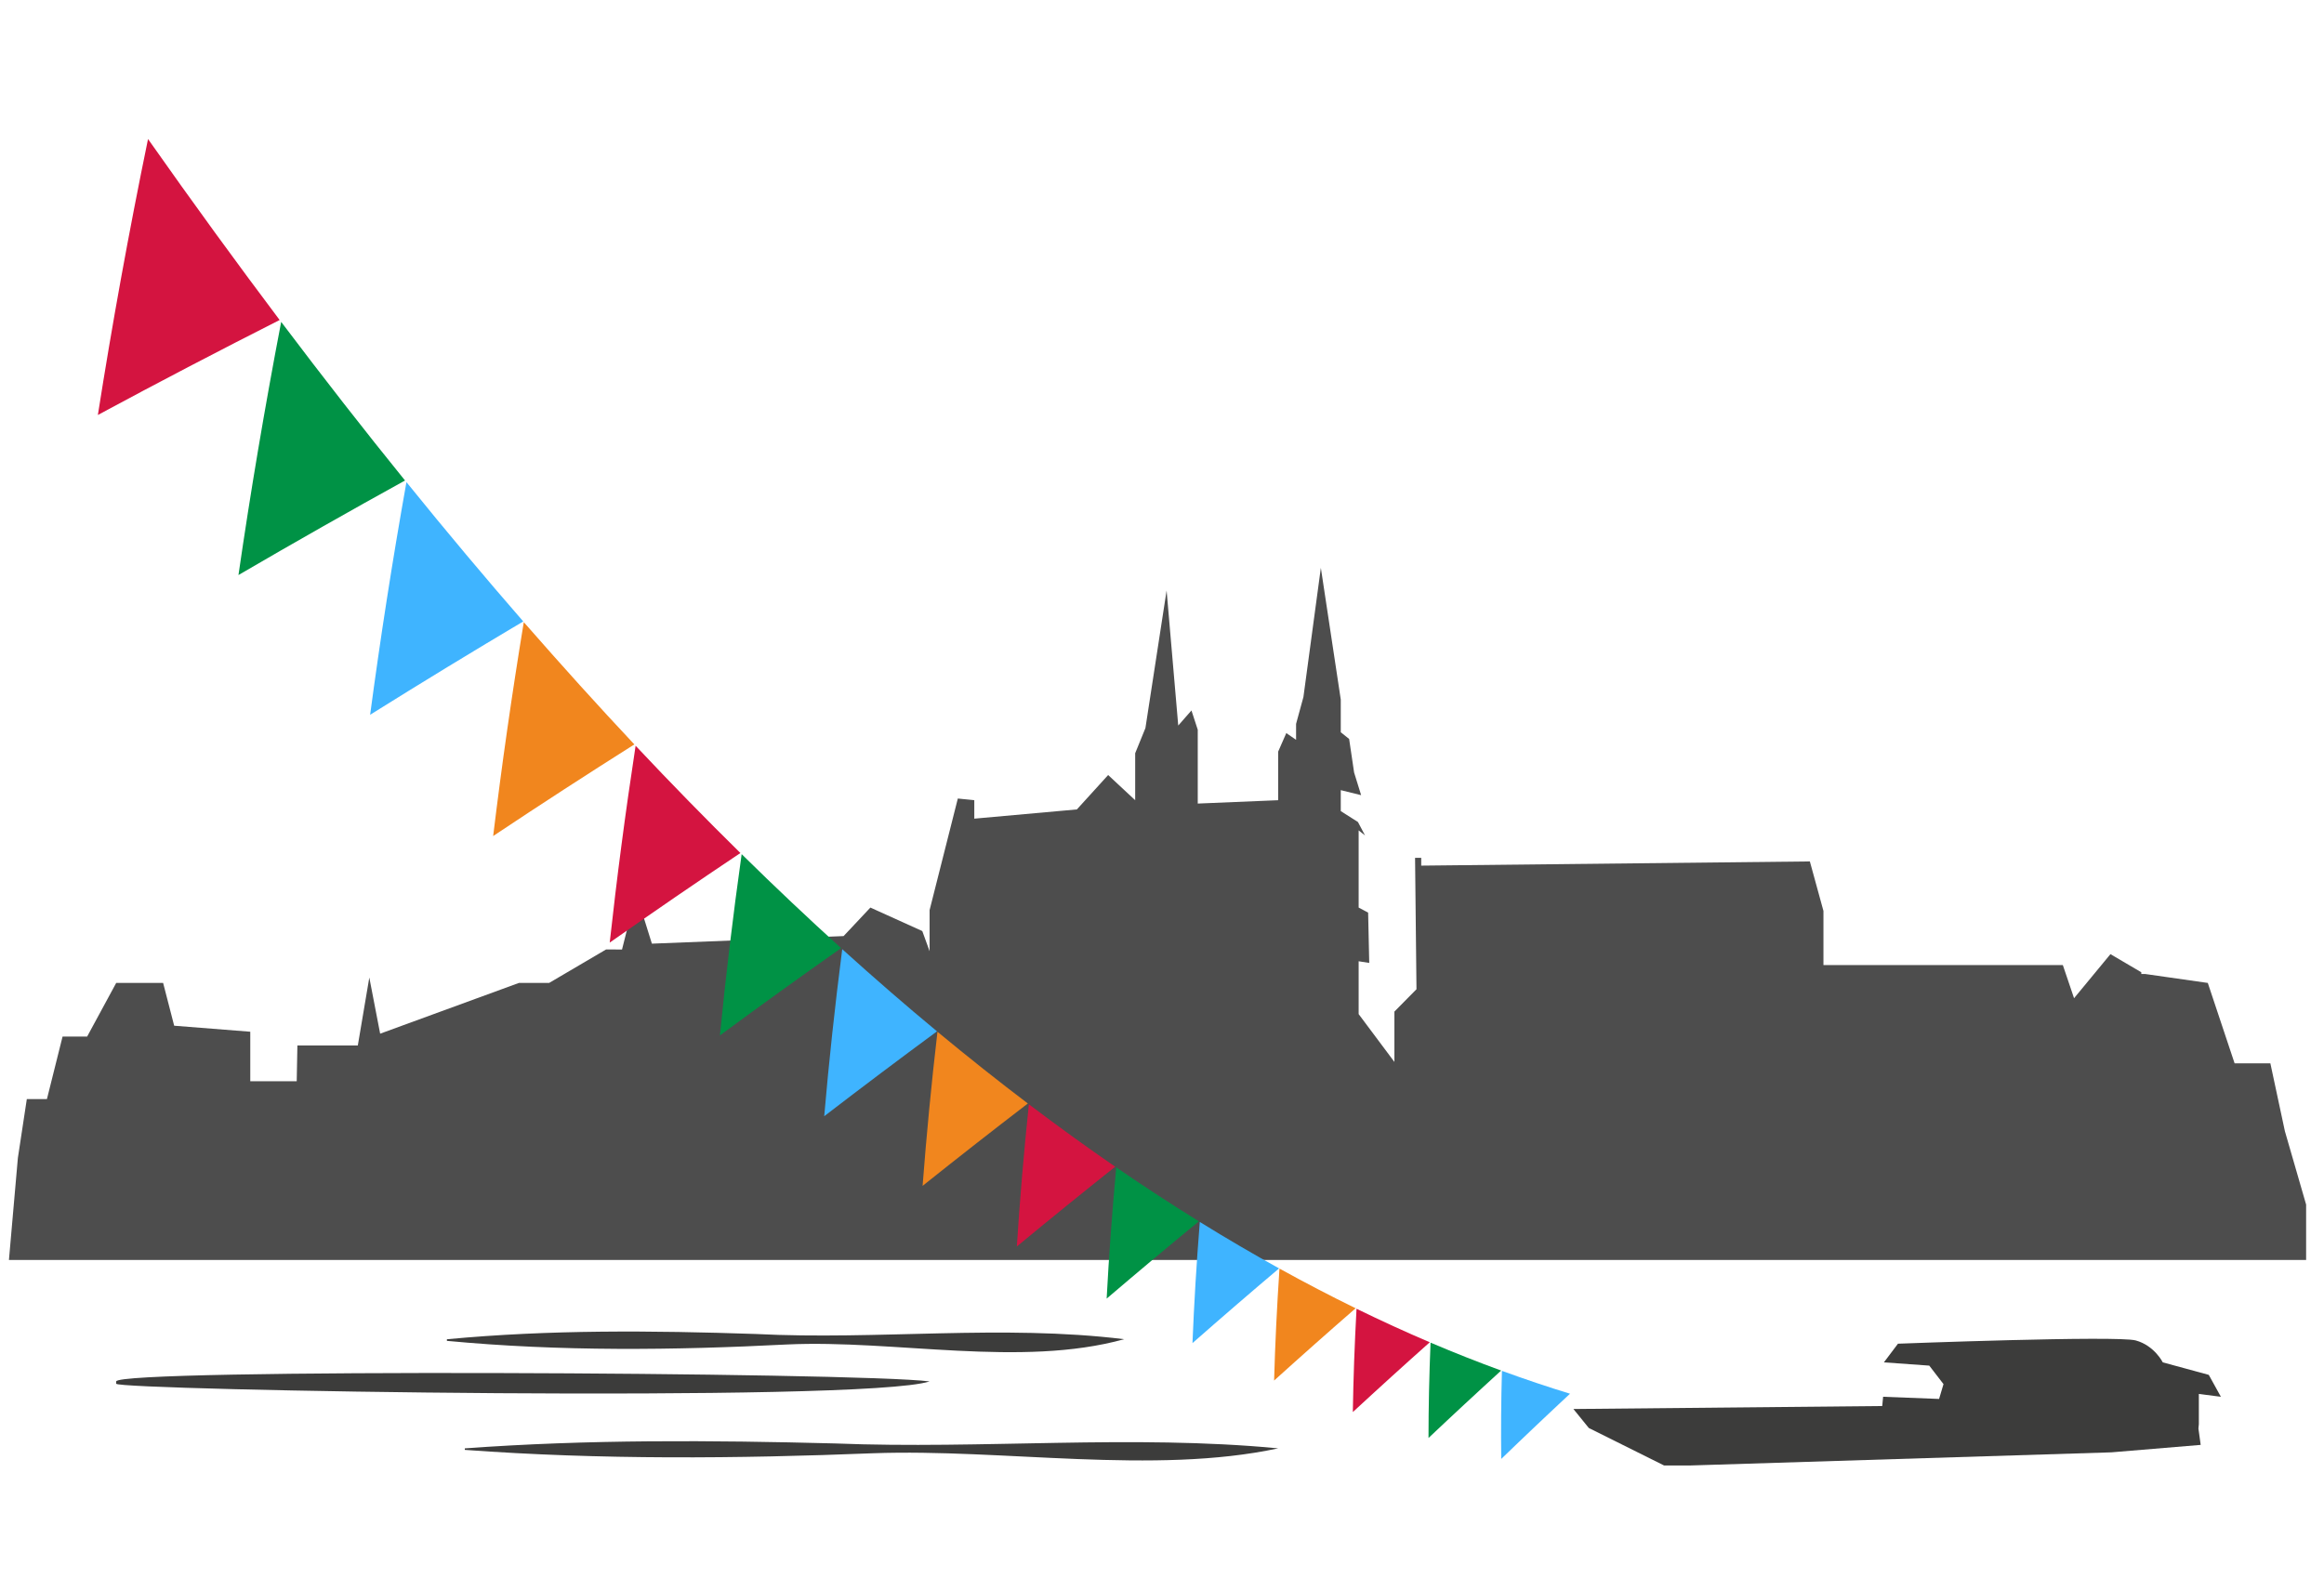 <?xml version="1.0" encoding="utf-8"?>
<!-- Generator: Adobe Illustrator 16.0.0, SVG Export Plug-In . SVG Version: 6.00 Build 0)  -->
<!DOCTYPE svg PUBLIC "-//W3C//DTD SVG 1.1//EN" "http://www.w3.org/Graphics/SVG/1.1/DTD/svg11.dtd">
<svg version="1.1" xmlns="http://www.w3.org/2000/svg" xmlns:xlink="http://www.w3.org/1999/xlink" x="0px" y="0px" width="260px"
	 height="178px" viewBox="0 0 260 178" style="enable-background:new 0 0 260 178;" xml:space="preserve">
<g id="Layer_2">
</g>
<g id="Layer_1">
	<path style="fill:#3C3C3B;" d="M189.113,164l47.104-1.47l9.987-0.833l-0.252-1.828l0.047-0.496v-3.377l2.465,0.317l-1.355-2.452
		l-5.146-1.4c0,0-0.936-1.88-3.022-2.452c-2.088-0.573-26.603,0.364-26.603,0.364l-1.575,2.088l5.075,0.365l1.593,2.071
		l-0.494,1.658l-6.261-0.242l-0.098,1.035l-34.551,0.334l1.723,2.124l8.416,4.193H189.113z"/>
	<polygon style="fill:#4D4D4D;" points="255.625,126.593 254,119 250,119 247,110 240,109 239.562,109 239.558,108.805 
		236.109,106.777 232.037,111.71 230.782,108 204,108 204,101.942 202.48,96.402 159,96.872 159,96 158.312,96 158.47,110.705 
		156,113.206 156,118.84 152,113.487 152,107.574 153.185,107.762 153.061,102.129 152,101.565 152,92.93 152.715,93.492 
		151.92,91.99 150,90.77 150,88.424 152.278,88.986 151.492,86.451 150.936,82.697 150,81.945 150,78.286 147.772,63.547 
		145.822,78.003 145,81.008 145,82.792 143.906,82.039 143,84.105 143,89.551 134,89.926 134,81.665 133.296,79.506 131.817,81.195 
		130.515,66.081 128.146,81.477 127,84.293 127,89.551 123.976,86.733 120.477,90.582 109,91.615 109,89.551 107.158,89.362 
		104,101.848 104,106.448 103.182,104.194 97.375,101.565 94.378,104.757 72.931,105.604 71.172,99.971 69.589,106.26 
		67.811,106.252 61.433,110 58.054,110 42.53,115.678 41.317,109.394 40.031,117 33.271,117 33.196,121 28,121 28,115.46 
		19.486,114.787 18.25,110 13,110 9.75,116 7,116 5.25,123 3,123 2,129.584 1,141 258,141 258,134.806 	"/>
	<g>
		<g>
			<g style="enable-background:new    ;">
				<defs>
					<polygon id="SVGID_37_" style="enable-background:new    ;" points="9.99,194.801 11.154,14.683 202.364,45.693 
						174.182,162.026 					"/>
				</defs>
				<clipPath id="SVGID_2_">
					<use xlink:href="#SVGID_37_"  style="overflow:visible;"/>
				</clipPath>
				<g style="clip-path:url(#SVGID_2_);">
					<g>
						<g>
							<g>
								<path style="fill:#3FB4FF;" d="M168.031,153.411c-0.023,0.846-0.043,1.687-0.058,2.521
									c-0.015,0.833-0.025,1.661-0.032,2.484c-0.006,0.819-0.008,1.635-0.006,2.445c0.002,0.807,0.008,1.609,0.019,2.407
									c0.647-0.625,1.294-1.247,1.938-1.864c0.644-0.616,1.287-1.229,1.929-1.838c0.641-0.607,1.28-1.211,1.919-1.811
									c0.637-0.599,1.273-1.194,1.908-1.785c-0.626-0.19-1.252-0.387-1.88-0.589c-0.631-0.203-1.263-0.411-1.896-0.624
									c-0.636-0.214-1.273-0.433-1.912-0.657C169.319,153.876,168.676,153.646,168.031,153.411"/>
								<path style="fill:#009245;" d="M160.045,150.254c-0.037,0.914-0.07,1.823-0.1,2.728c-0.028,0.901-0.052,1.797-0.071,2.688
									c-0.019,0.888-0.033,1.77-0.044,2.647c-0.01,0.874-0.015,1.743-0.015,2.607c0.684-0.646,1.366-1.288,2.047-1.926
									c0.681-0.637,1.359-1.271,2.037-1.899c0.677-0.628,1.352-1.253,2.026-1.873c0.673-0.62,1.345-1.236,2.016-1.849
									c-0.646-0.236-1.296-0.478-1.945-0.726c-0.654-0.248-1.309-0.502-1.965-0.762c-0.66-0.261-1.321-0.527-1.984-0.8
									C161.381,150.817,160.714,150.539,160.045,150.254"/>
								<path style="fill:#D41440;" d="M151.763,146.462c-0.055,0.99-0.104,1.976-0.148,2.956c-0.045,0.976-0.085,1.946-0.119,2.912
									c-0.034,0.962-0.063,1.918-0.088,2.869c-0.024,0.947-0.044,1.889-0.059,2.825c0.726-0.67,1.448-1.336,2.17-1.997
									c0.721-0.66,1.439-1.315,2.157-1.968c0.717-0.65,1.432-1.296,2.146-1.938c0.713-0.641,1.425-1.277,2.136-1.91
									c-0.673-0.287-1.347-0.579-2.021-0.877c-0.678-0.3-1.357-0.605-2.038-0.917c-0.685-0.313-1.371-0.633-2.058-0.958
									C153.148,147.133,152.456,146.8,151.763,146.462"/>
								<path style="fill:#F1861E;" d="M143.143,141.967c-0.072,1.074-0.139,2.142-0.2,3.203c-0.061,1.058-0.117,2.109-0.167,3.155
									c-0.05,1.042-0.095,2.078-0.134,3.109c-0.039,1.026-0.073,2.048-0.101,3.064c0.769-0.695,1.536-1.386,2.301-2.071
									c0.764-0.684,1.526-1.362,2.287-2.037c0.759-0.673,1.517-1.342,2.272-2.006c0.755-0.662,1.509-1.321,2.262-1.976
									c-0.697-0.342-1.397-0.689-2.099-1.044c-0.705-0.356-1.411-0.719-2.119-1.088c-0.713-0.371-1.426-0.748-2.141-1.132
									C144.585,142.759,143.865,142.366,143.143,141.967"/>
								<path style="fill:#3FB4FF;" d="M134.229,136.747c-0.093,1.161-0.18,2.314-0.261,3.463c-0.081,1.144-0.155,2.282-0.223,3.414
									c-0.068,1.127-0.13,2.249-0.186,3.364c-0.056,1.111-0.106,2.218-0.15,3.317c0.817-0.718,1.632-1.432,2.446-2.141
									c0.812-0.708,1.622-1.41,2.43-2.107c0.807-0.696,1.611-1.388,2.415-2.074c0.801-0.685,1.601-1.364,2.399-2.038
									c-0.726-0.402-1.454-0.811-2.183-1.227c-0.734-0.417-1.469-0.842-2.206-1.273c-0.741-0.435-1.484-0.875-2.229-1.323
									C135.732,137.671,134.981,137.213,134.229,136.747"/>
								<path style="fill:#009245;" d="M124.879,130.641c-0.116,1.255-0.226,2.505-0.328,3.749
									c-0.103,1.239-0.198,2.473-0.288,3.699c-0.089,1.222-0.171,2.437-0.247,3.646c-0.076,1.204-0.146,2.401-0.208,3.592
									c0.871-0.744,1.739-1.482,2.605-2.215c0.865-0.731,1.728-1.458,2.588-2.18c0.859-0.72,1.716-1.435,2.572-2.145
									c0.853-0.708,1.705-1.411,2.555-2.109c-0.758-0.469-1.517-0.945-2.278-1.429c-0.765-0.486-1.532-0.98-2.3-1.481
									c-0.773-0.505-1.547-1.017-2.324-1.536C126.446,131.709,125.664,131.178,124.879,130.641"/>
								<path style="fill:#D41440;" d="M115.106,123.58c-0.143,1.361-0.278,2.717-0.406,4.064c-0.127,1.343-0.247,2.679-0.359,4.007
									c-0.112,1.323-0.217,2.64-0.313,3.949c-0.097,1.305-0.186,2.602-0.268,3.893c0.93-0.77,1.857-1.533,2.782-2.291
									c0.923-0.757,1.844-1.507,2.762-2.251c0.916-0.742,1.83-1.479,2.741-2.211c0.91-0.73,1.816-1.455,2.721-2.174
									c-0.79-0.544-1.581-1.096-2.374-1.656c-0.798-0.563-1.598-1.136-2.4-1.716c-0.807-0.584-1.616-1.176-2.427-1.776
									C116.746,124.813,115.927,124.201,115.106,123.58"/>
								<path style="fill:#F1861E;" d="M104.88,115.465c-0.173,1.474-0.337,2.941-0.492,4.401c-0.155,1.454-0.301,2.901-0.439,4.342
									c-0.138,1.434-0.267,2.86-0.39,4.28c-0.122,1.414-0.236,2.821-0.343,4.221c0.994-0.795,1.986-1.583,2.976-2.365
									c0.987-0.78,1.972-1.556,2.954-2.324c0.979-0.768,1.958-1.528,2.933-2.284c0.973-0.754,1.944-1.502,2.913-2.244
									c-0.825-0.626-1.653-1.262-2.483-1.905c-0.835-0.648-1.673-1.306-2.513-1.972c-0.846-0.671-1.693-1.351-2.543-2.04
									C106.596,116.88,105.739,116.177,104.88,115.465"/>
								<path style="fill:#3FB4FF;" d="M94.226,106.222c-0.206,1.597-0.402,3.187-0.59,4.77c-0.187,1.576-0.364,3.145-0.532,4.705
									c-0.167,1.555-0.326,3.102-0.476,4.642c-0.148,1.532-0.288,3.059-0.418,4.576c1.066-0.818,2.129-1.632,3.19-2.439
									c1.058-0.805,2.114-1.604,3.167-2.396c1.05-0.79,2.098-1.575,3.144-2.354c1.042-0.775,2.082-1.546,3.119-2.309
									c-0.868-0.718-1.736-1.446-2.606-2.184c-0.876-0.743-1.754-1.496-2.634-2.26c-0.886-0.769-1.774-1.547-2.665-2.336
									C96.028,107.842,95.128,107.037,94.226,106.222"/>
								<path style="fill:#009245;" d="M82.973,95.586c-0.244,1.733-0.478,3.459-0.702,5.176c-0.223,1.71-0.436,3.412-0.639,5.106
									c-0.202,1.688-0.395,3.366-0.577,5.038c-0.182,1.664-0.354,3.32-0.515,4.969c1.147-0.847,2.292-1.686,3.433-2.517
									c1.138-0.829,2.273-1.65,3.404-2.466c1.128-0.812,2.253-1.618,3.375-2.417c1.119-0.796,2.234-1.586,3.346-2.37
									c-0.908-0.824-1.818-1.658-2.731-2.503c-0.919-0.852-1.841-1.713-2.765-2.585c-0.931-0.879-1.864-1.77-2.799-2.671
									C84.862,97.438,83.919,96.518,82.973,95.586"/>
								<path style="fill:#D41440;" d="M71.109,83.456c-0.287,1.878-0.563,3.749-0.829,5.613c-0.264,1.855-0.517,3.703-0.758,5.544
									c-0.241,1.832-0.47,3.656-0.688,5.473c-0.218,1.808-0.425,3.608-0.621,5.4c1.239-0.87,2.474-1.733,3.706-2.588
									c1.228-0.853,2.452-1.697,3.672-2.534c1.217-0.834,2.43-1.66,3.639-2.479c1.206-0.815,2.408-1.624,3.605-2.425
									c-0.956-0.94-1.915-1.893-2.875-2.856c-0.968-0.972-1.938-1.955-2.912-2.951c-0.981-1.003-1.964-2.019-2.95-3.048
									C73.105,85.568,72.108,84.519,71.109,83.456"/>
								<path style="fill:#F1861E;" d="M58.599,69.626c-0.336,2.038-0.66,4.069-0.971,6.094c-0.31,2.015-0.608,4.022-0.894,6.022
									c-0.285,1.99-0.558,3.974-0.818,5.947c-0.259,1.966-0.507,3.923-0.743,5.871c1.338-0.893,2.673-1.776,4.003-2.652
									c1.327-0.872,2.649-1.736,3.968-2.592c1.314-0.853,2.625-1.697,3.932-2.533c1.302-0.834,2.6-1.658,3.894-2.476
									c-1.007-1.072-2.018-2.158-3.03-3.258c-1.021-1.107-2.043-2.229-3.07-3.365c-1.034-1.145-2.071-2.303-3.112-3.475
									C60.708,72.029,59.656,70.834,58.599,69.626"/>
								<path style="fill:#3FB4FF;" d="M45.471,53.954c-0.396,2.217-0.778,4.426-1.146,6.627c-0.366,2.191-0.719,4.375-1.058,6.55
									c-0.337,2.165-0.661,4.321-0.971,6.47c-0.309,2.138-0.605,4.268-0.888,6.389c1.454-0.91,2.904-1.812,4.349-2.704
									c1.44-0.889,2.875-1.77,4.305-2.642c1.425-0.869,2.845-1.729,4.261-2.58c1.41-0.849,2.815-1.688,4.216-2.52
									c-1.063-1.221-2.129-2.457-3.199-3.709c-1.078-1.262-2.159-2.539-3.244-3.832c-1.093-1.304-2.19-2.623-3.29-3.959
									C47.698,56.697,46.585,55.334,45.471,53.954"/>
								<path style="fill:#009245;" d="M31.457,36.022c-0.462,2.41-0.909,4.812-1.34,7.206c-0.43,2.383-0.844,4.758-1.243,7.124
									c-0.397,2.355-0.779,4.702-1.146,7.041c-0.365,2.328-0.715,4.647-1.05,6.959c1.583-0.924,3.162-1.839,4.735-2.745
									c1.567-0.901,3.129-1.795,4.686-2.678c1.55-0.881,3.095-1.751,4.634-2.612c1.533-0.857,3.06-1.706,4.58-2.544
									c-1.125-1.39-2.255-2.798-3.389-4.224c-1.143-1.438-2.29-2.893-3.439-4.365c-1.16-1.485-2.323-2.988-3.489-4.509
									C33.819,39.143,32.64,37.592,31.457,36.022"/>
								<path style="fill:#D41440;" d="M16.561,15.559c-0.541,2.621-1.063,5.234-1.568,7.842c-0.503,2.595-0.988,5.183-1.457,7.763
									c-0.466,2.568-0.915,5.129-1.347,7.681c-0.43,2.54-0.843,5.071-1.24,7.595c1.732-0.935,3.458-1.858,5.178-2.771
									c1.712-0.908,3.417-1.807,5.116-2.693c1.691-0.883,3.375-1.756,5.053-2.618c1.67-0.858,3.333-1.707,4.989-2.546
									c-1.194-1.587-2.393-3.194-3.595-4.82c-1.213-1.64-2.431-3.3-3.653-4.979c-1.232-1.694-2.469-3.409-3.709-5.143
									C19.075,19.118,17.82,17.349,16.561,15.559"/>
							</g>
						</g>
					</g>
				</g>
			</g>
		</g>
	</g>
	<path style="fill:#3C3C3B;" d="M13,154.598c0-1.466,82.966-1.043,91-0.004c-7.475,2.442-91,0.984-91,0.258V154.598z"/>
	<path style="fill:#3C3C3B;" d="M52,162.087c13.775-1.012,27.631-0.911,41.438-0.551c16.505,0.66,33.109-1.021,49.562,0.547
		c-13.887,2.985-30.821,0.03-45.286,0.549c-15.205,0.605-30.534,0.74-45.714-0.377V162.087z"/>
	<path style="fill:#3C3C3B;" d="M50,149.875c11.47-1.085,23.007-0.978,34.502-0.591c13.743,0.708,27.568-1.095,41.268,0.586
		c-11.563,3.201-25.663,0.033-37.707,0.589c-12.66,0.649-25.424,0.794-38.064-0.404V149.875z"/>
</g>
</svg>
